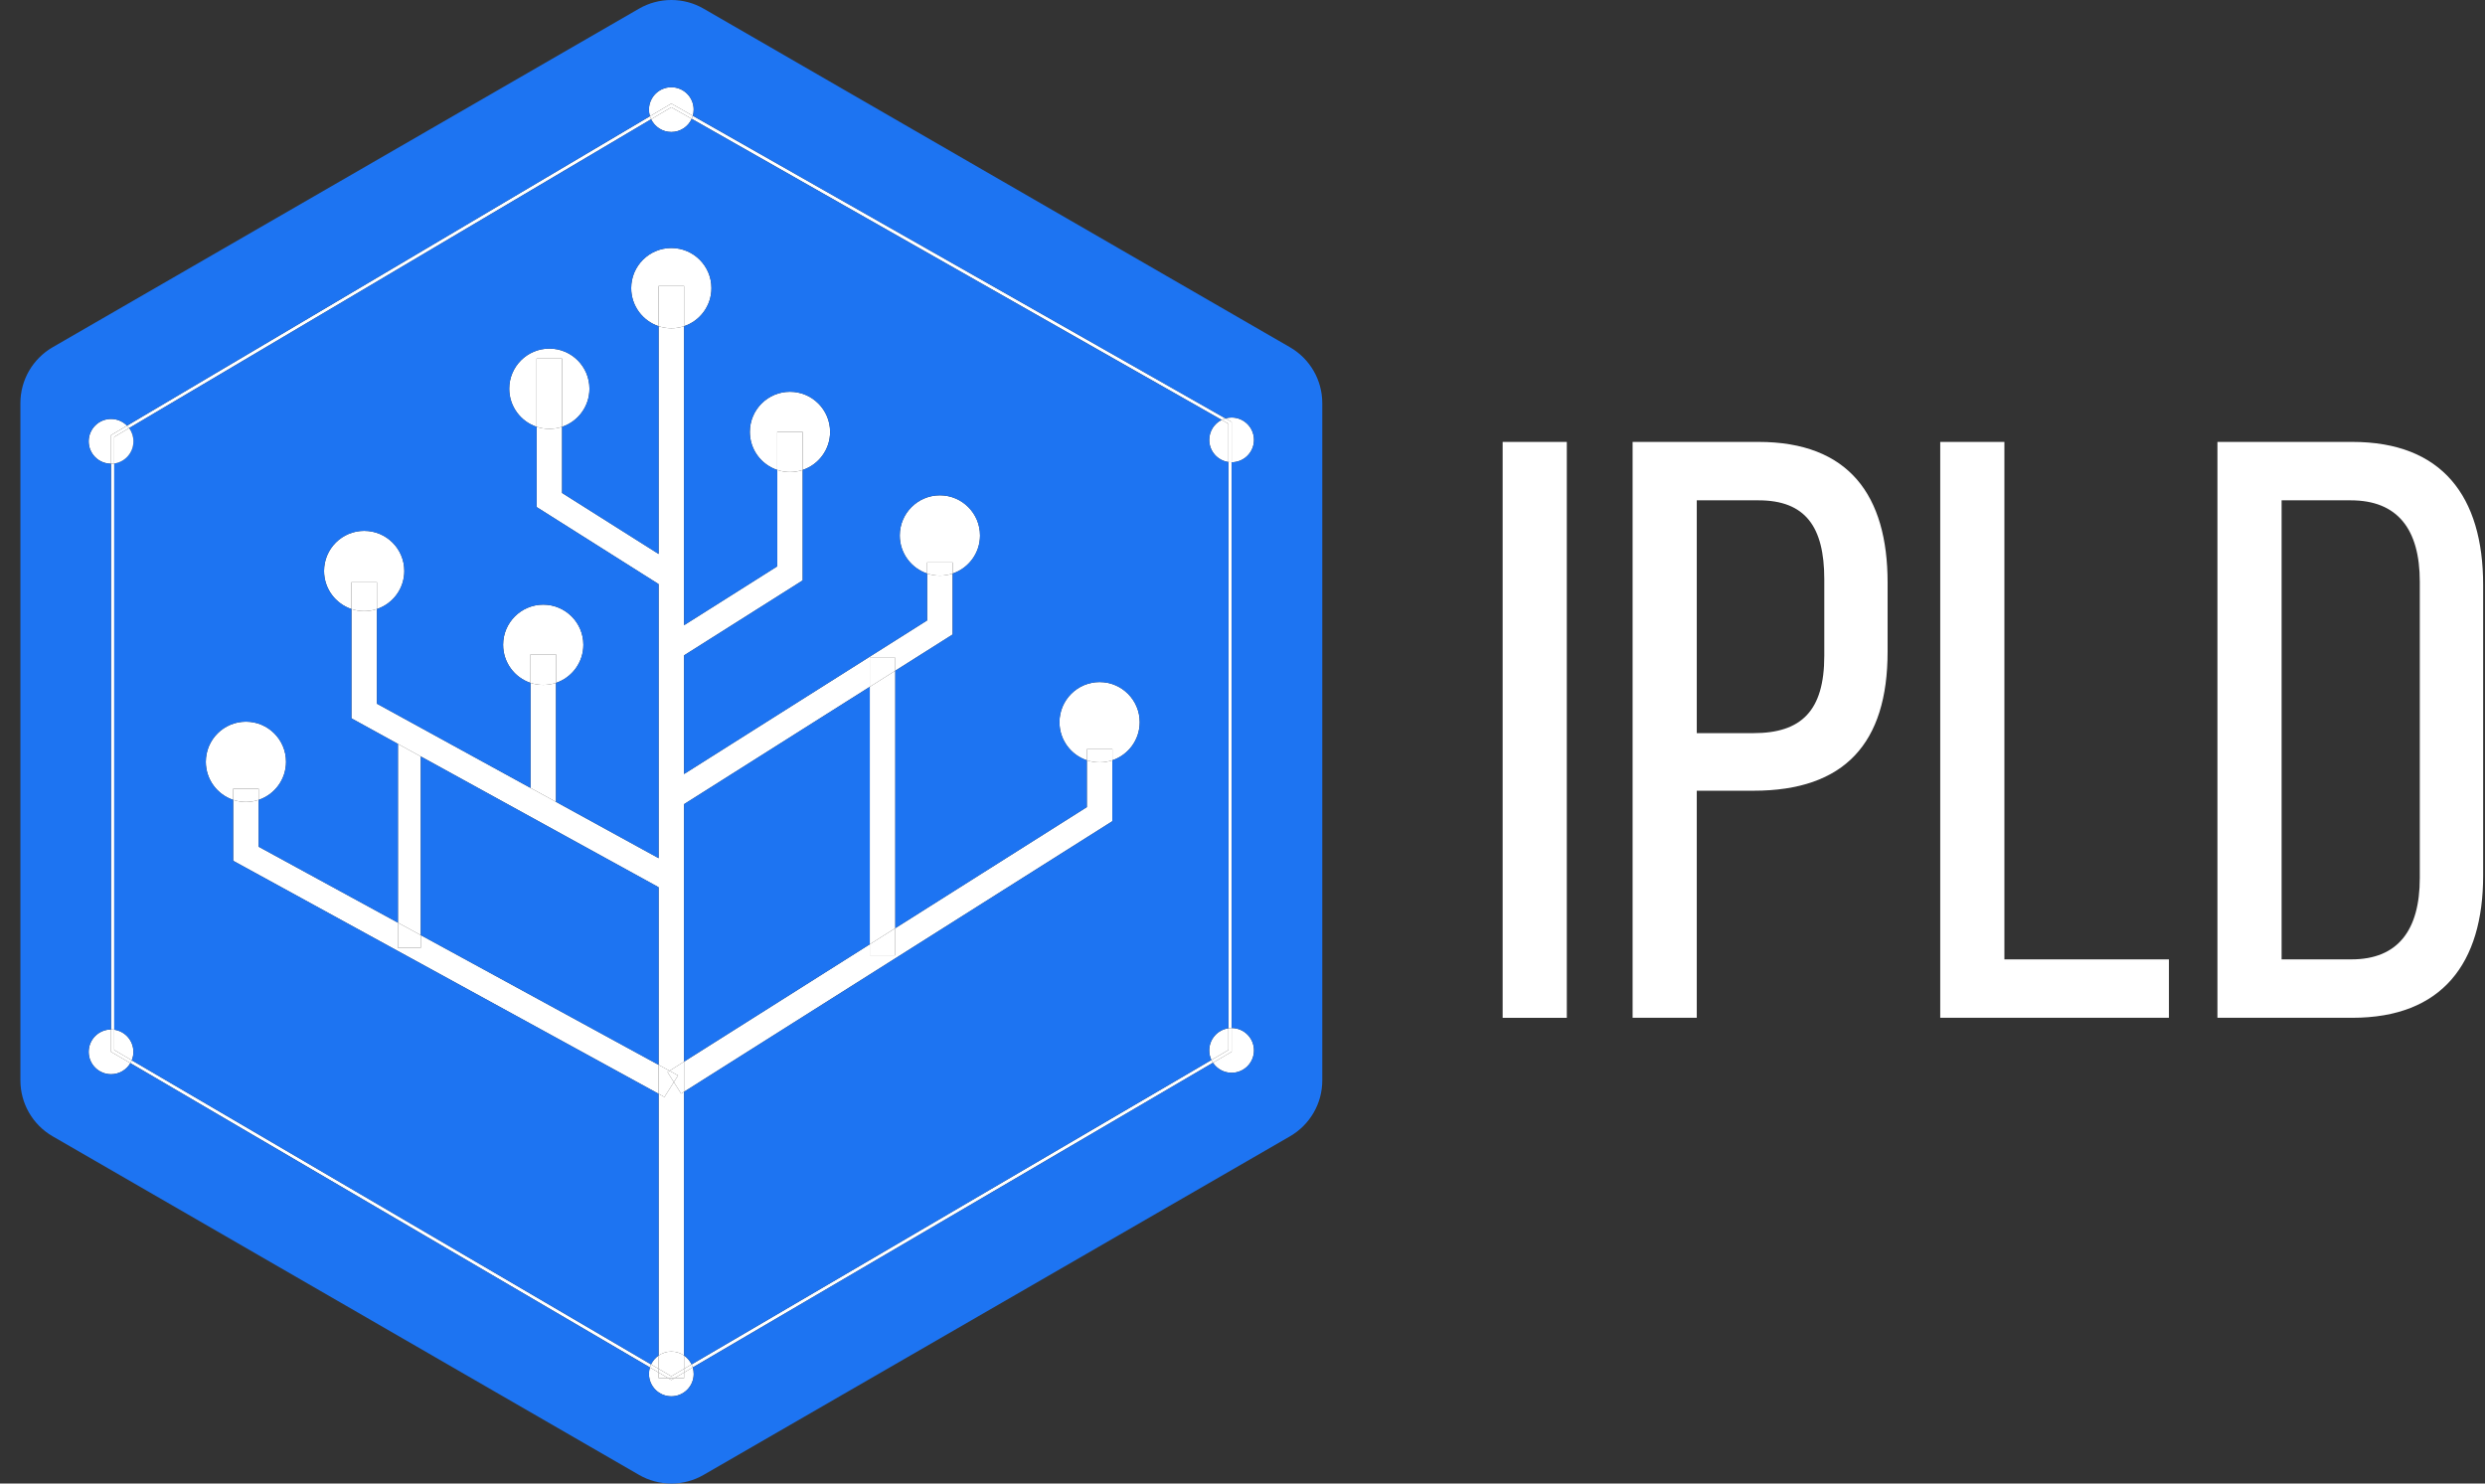 <svg width="67" height="40" viewBox="0 0 67 40" fill="none" xmlns="http://www.w3.org/2000/svg">
<rect x="0" y="0" width="67" height="40" fill="#333333" stroke="none"/>
<path d="M42.244 11.915V27.443H40.514V11.915H42.244ZM47.411 11.915C49.851 11.915 50.893 13.357 50.893 15.708V17.572C50.893 20.034 49.74 21.32 47.278 21.32H45.748V27.442H44.018V11.915L47.411 11.915ZM47.278 19.767C48.564 19.767 49.186 19.169 49.186 17.683V15.619C49.186 14.2 48.675 13.49 47.411 13.49H45.748V19.767H47.278ZM52.312 27.442V11.915H54.042V25.867H58.478V27.442H52.312ZM63.423 11.915C65.841 11.915 66.95 13.379 66.95 15.775V23.605C66.95 25.978 65.841 27.442 63.423 27.442H59.786V11.915L63.423 11.915ZM63.401 25.867C64.643 25.867 65.242 25.091 65.242 23.672V15.686C65.242 14.267 64.643 13.49 63.379 13.49H61.516V25.867L63.401 25.867Z" fill="white"/>
<path d="M23.451 17.737H24.139V18.084L25.685 17.107V15.464C25.577 15.5 25.461 15.52 25.341 15.52C25.221 15.52 25.105 15.5 24.997 15.464V16.728L18.444 20.869V17.67L21.642 15.649V12.671C21.534 12.708 21.419 12.727 21.299 12.727C21.179 12.727 21.063 12.708 20.956 12.671V15.27L18.444 16.857V8.795C18.336 8.831 18.221 8.851 18.1 8.851C17.98 8.851 17.865 8.831 17.757 8.795V14.936L15.155 13.292V11.508C15.047 11.544 14.932 11.563 14.812 11.563C14.691 11.563 14.576 11.544 14.468 11.508V13.671L17.757 15.749V23.138L14.991 21.621L14.303 21.244L10.163 18.974V16.421C10.055 16.457 9.939 16.477 9.819 16.477C9.699 16.477 9.583 16.457 9.475 16.421V19.368L10.729 20.058L11.345 20.396L17.757 23.922V28.711L18.052 28.872L18.444 28.624V21.682L23.451 18.518V17.737Z" fill="white"/>
<path d="M24.139 17.737H23.451V18.518L24.139 18.084V17.737Z" fill="white"/>
<path d="M24.139 18.084L23.451 18.518V25.46L24.139 25.026V18.084Z" fill="white"/>
<path d="M25.685 15.165L24.997 15.165V15.464C25.105 15.5 25.221 15.52 25.341 15.52C25.461 15.52 25.577 15.5 25.685 15.464V15.165Z" fill="white"/>
<path d="M24.997 15.165L25.685 15.165V15.464C26.114 15.32 26.423 14.915 26.423 14.438C26.423 13.84 25.939 13.355 25.341 13.355C24.744 13.355 24.259 13.84 24.259 14.438C24.259 14.915 24.568 15.32 24.997 15.464V15.165Z" fill="white"/>
<path d="M24.139 25.757H23.451V25.46L18.444 28.624V29.437L29.991 22.142V20.499C29.883 20.535 29.767 20.555 29.647 20.555C29.527 20.555 29.411 20.535 29.303 20.499V21.762L24.139 25.026V25.757Z" fill="white"/>
<path d="M29.303 20.2H29.991V20.499C30.42 20.355 30.729 19.95 30.729 19.472C30.729 18.875 30.245 18.39 29.647 18.39C29.05 18.39 28.565 18.875 28.565 19.472C28.565 19.95 28.874 20.355 29.303 20.499V20.2Z" fill="white"/>
<path d="M29.991 20.2H29.303V20.499C29.411 20.535 29.527 20.555 29.647 20.555C29.767 20.555 29.883 20.535 29.991 20.499V20.2Z" fill="white"/>
<path d="M23.451 25.757H24.139V25.026L23.451 25.46V25.757Z" fill="white"/>
<path d="M18.052 28.872L17.757 28.711V29.492L17.914 29.578L18.168 29.177L17.997 28.906L18.052 28.872Z" fill="white"/>
<path d="M18.052 28.872L17.997 28.906L18.168 29.177L18.281 28.997L18.052 28.872Z" fill="white"/>
<path d="M18.444 28.624L18.052 28.872L18.281 28.997L18.168 29.177L18.364 29.487L18.444 29.437V28.624Z" fill="white"/>
<path d="M18.444 29.437L18.364 29.487L18.168 29.177L17.914 29.578L17.757 29.492V36.548C17.854 36.481 17.973 36.441 18.1 36.441C18.228 36.441 18.347 36.481 18.444 36.548V29.437Z" fill="white"/>
<path d="M11.345 25.557H10.729V24.878L6.974 22.83V21.567C6.866 21.603 6.751 21.622 6.631 21.622C6.51 21.622 6.395 21.603 6.287 21.567V23.209L17.757 29.492V28.711L11.345 25.214V25.557Z" fill="white"/>
<path d="M10.729 25.557H11.345V25.214L10.729 24.878V25.557Z" fill="white"/>
<path d="M11.345 20.396L10.729 20.058V24.878L11.345 25.214V20.396Z" fill="white"/>
<path d="M14.303 21.244L14.991 21.621V18.412C14.883 18.448 14.767 18.467 14.647 18.467C14.527 18.467 14.411 18.448 14.303 18.412V21.244Z" fill="white"/>
<path d="M14.991 17.644H14.303V18.412C14.411 18.448 14.527 18.467 14.647 18.467C14.767 18.467 14.883 18.448 14.991 18.412V17.644Z" fill="white"/>
<path d="M14.647 16.303C14.049 16.303 13.565 16.788 13.565 17.385C13.565 17.863 13.874 18.268 14.303 18.412V17.644H14.991V18.412C15.419 18.268 15.729 17.863 15.729 17.385C15.729 16.788 15.244 16.303 14.647 16.303Z" fill="white"/>
<path d="M10.163 15.7H9.475V16.421C9.583 16.457 9.699 16.477 9.819 16.477C9.939 16.477 10.055 16.457 10.163 16.421V15.7Z" fill="white"/>
<path d="M9.475 15.7H10.163V16.421C10.592 16.277 10.901 15.872 10.901 15.395C10.901 14.797 10.416 14.313 9.819 14.313C9.221 14.313 8.737 14.797 8.737 15.395C8.737 15.872 9.046 16.277 9.475 16.421V15.7Z" fill="white"/>
<path d="M6.287 21.267H6.974V21.567C7.403 21.423 7.712 21.018 7.712 20.54C7.712 19.942 7.228 19.458 6.631 19.458C6.033 19.458 5.549 19.942 5.549 20.54C5.549 21.018 5.858 21.423 6.287 21.567V21.267Z" fill="white"/>
<path d="M6.974 21.267H6.287V21.567C6.395 21.603 6.51 21.622 6.631 21.622C6.751 21.622 6.866 21.603 6.974 21.567V21.267Z" fill="white"/>
<path d="M2.994 28.36L2.994 27.757C2.661 27.757 2.391 28.027 2.391 28.361C2.391 28.694 2.661 28.964 2.994 28.964C3.216 28.964 3.411 28.844 3.515 28.665L2.994 28.36Z" fill="white"/>
<path d="M3.08 28.31L3.553 28.588C3.582 28.517 3.597 28.441 3.597 28.361C3.597 28.056 3.372 27.805 3.08 27.763V28.31Z" fill="white"/>
<path d="M2.994 27.757L2.994 28.36L3.515 28.665C3.53 28.64 3.542 28.614 3.553 28.588L3.08 28.31V27.763C3.052 27.759 3.023 27.757 2.994 27.757Z" fill="white"/>
<path d="M2.994 12.503L2.994 27.757C3.023 27.757 3.052 27.759 3.08 27.763V12.497C3.052 12.501 3.023 12.503 2.994 12.503Z" fill="white"/>
<path d="M3.553 28.588C3.542 28.614 3.53 28.64 3.515 28.665L17.523 36.869C17.531 36.841 17.542 36.814 17.554 36.788L3.553 28.588Z" fill="white"/>
<path d="M18.444 36.906L18.1 37.108L17.757 36.906V37.006L18.015 37.158H18.185L18.444 37.006V36.906Z" fill="white"/>
<path d="M18.444 36.548C18.347 36.481 18.228 36.441 18.1 36.441C17.973 36.441 17.854 36.481 17.757 36.548V36.906L18.1 37.108L18.444 36.906V36.548Z" fill="white"/>
<path d="M18.444 36.548V36.906L18.647 36.788C18.601 36.691 18.531 36.609 18.444 36.548Z" fill="white"/>
<path d="M18.1 37.208L18.015 37.158H17.757V37.006L17.523 36.869C17.506 36.925 17.497 36.984 17.497 37.045C17.497 37.378 17.767 37.648 18.1 37.648C18.434 37.648 18.704 37.378 18.704 37.045C18.704 36.983 18.695 36.925 18.678 36.869L18.444 37.006V37.158H18.185L18.1 37.208Z" fill="white"/>
<path d="M18.444 37.006L18.185 37.158H18.444V37.006Z" fill="white"/>
<path d="M18.444 36.906V37.006L18.678 36.869C18.669 36.841 18.659 36.814 18.647 36.788L18.444 36.906Z" fill="white"/>
<path d="M18.1 37.208L18.185 37.158H18.015L18.1 37.208Z" fill="white"/>
<path d="M18.015 37.158L17.757 37.006V37.158H18.015Z" fill="white"/>
<path d="M17.554 36.788C17.542 36.814 17.531 36.841 17.523 36.869L17.757 37.006V36.906L17.554 36.788Z" fill="white"/>
<path d="M17.757 36.548C17.67 36.609 17.6 36.691 17.554 36.788L17.757 36.906V36.548Z" fill="white"/>
<path d="M18.647 36.788C18.659 36.814 18.669 36.841 18.678 36.869L32.703 28.655C32.688 28.631 32.674 28.606 32.661 28.58L18.647 36.788Z" fill="white"/>
<path d="M33.207 27.718L33.207 28.36L33.185 28.372L32.703 28.655C32.812 28.818 32.997 28.925 33.207 28.925C33.54 28.925 33.81 28.655 33.81 28.322C33.81 27.988 33.54 27.718 33.207 27.718Z" fill="white"/>
<path d="M32.661 28.58L33.121 28.311V27.724C32.828 27.766 32.603 28.017 32.603 28.322C32.603 28.414 32.624 28.502 32.661 28.58Z" fill="white"/>
<path d="M33.207 28.36L33.207 27.718C33.178 27.718 33.149 27.72 33.121 27.724V28.311L32.661 28.58C32.674 28.606 32.688 28.631 32.703 28.655L33.185 28.372L33.207 28.36Z" fill="white"/>
<path d="M33.207 27.718L33.207 12.464C33.178 12.464 33.149 12.462 33.121 12.458V27.724C33.149 27.72 33.178 27.718 33.207 27.718Z" fill="white"/>
<path d="M33.121 12.458V11.425L32.937 11.321C32.739 11.42 32.603 11.624 32.603 11.861C32.603 12.165 32.828 12.417 33.121 12.458Z" fill="white"/>
<path d="M33.207 11.375L33.207 12.464C33.54 12.464 33.81 12.194 33.81 11.861C33.81 11.528 33.54 11.257 33.207 11.257C33.149 11.257 33.093 11.265 33.04 11.281L33.207 11.375Z" fill="white"/>
<path d="M33.207 12.464L33.207 11.375L33.04 11.281C33.004 11.291 32.97 11.304 32.937 11.321L33.121 11.425V12.458C33.149 12.462 33.178 12.464 33.207 12.464Z" fill="white"/>
<path d="M32.937 11.321C32.97 11.304 33.004 11.291 33.04 11.281L18.68 3.122C18.672 3.15 18.662 3.178 18.65 3.204L32.937 11.321Z" fill="white"/>
<path d="M18.1 2.793L18.122 2.805L18.68 3.122C18.695 3.069 18.703 3.013 18.703 2.955C18.703 2.622 18.433 2.352 18.1 2.352C17.767 2.352 17.497 2.622 17.497 2.955C17.497 3.018 17.506 3.078 17.523 3.134L18.1 2.793Z" fill="white"/>
<path d="M18.122 2.805L18.1 2.793L17.523 3.134C17.532 3.162 17.543 3.189 17.555 3.215L18.1 2.892L18.65 3.204C18.662 3.178 18.672 3.15 18.68 3.122L18.122 2.805Z" fill="white"/>
<path d="M18.65 3.204L18.1 2.892L17.555 3.215C17.652 3.418 17.86 3.559 18.1 3.559C18.344 3.559 18.555 3.413 18.65 3.204Z" fill="white"/>
<path d="M17.555 3.215C17.543 3.189 17.532 3.162 17.523 3.134L3.425 11.477C3.445 11.498 3.464 11.52 3.481 11.543L17.555 3.215Z" fill="white"/>
<path d="M15.155 9.667H14.468V11.508C14.576 11.544 14.691 11.563 14.812 11.563C14.932 11.563 15.047 11.544 15.155 11.508V9.667Z" fill="white"/>
<path d="M14.468 9.667H15.155V11.508C15.584 11.364 15.893 10.959 15.893 10.481C15.893 9.884 15.409 9.399 14.812 9.399C14.214 9.399 13.73 9.884 13.73 10.481C13.73 10.959 14.039 11.364 14.468 11.508V9.667Z" fill="white"/>
<path d="M18.444 7.712H17.757V8.795C17.865 8.831 17.98 8.851 18.1 8.851C18.221 8.851 18.336 8.831 18.444 8.795V7.712Z" fill="white"/>
<path d="M17.757 7.712H18.444V8.795C18.873 8.652 19.182 8.246 19.182 7.769C19.182 7.171 18.698 6.687 18.1 6.687C17.503 6.687 17.018 7.171 17.018 7.769C17.018 8.246 17.328 8.652 17.757 8.795V7.712Z" fill="white"/>
<path d="M20.956 11.645H21.642V12.671C22.071 12.528 22.381 12.123 22.381 11.645C22.381 11.047 21.896 10.563 21.299 10.563C20.701 10.563 20.217 11.047 20.217 11.645C20.217 12.123 20.526 12.528 20.956 12.671V11.645Z" fill="white"/>
<path d="M21.642 11.645H20.956V12.671C21.063 12.708 21.179 12.727 21.299 12.727C21.419 12.727 21.534 12.708 21.642 12.671V11.645Z" fill="white"/>
<path d="M2.994 12.503L2.994 11.732L3.425 11.477C3.315 11.366 3.163 11.296 2.994 11.296C2.661 11.296 2.391 11.566 2.391 11.9C2.391 12.233 2.661 12.503 2.994 12.503Z" fill="white"/>
<path d="M2.994 11.732L2.994 12.503C3.023 12.503 3.052 12.501 3.08 12.497V11.781L3.481 11.543C3.464 11.52 3.445 11.498 3.425 11.477L2.994 11.732Z" fill="white"/>
<path fill-rule="evenodd" clip-rule="evenodd" d="M35.651 29.13V10.87C35.651 10.248 35.319 9.674 34.781 9.363L18.97 0.233C18.706 0.08 18.406 0 18.1 0C17.795 0 17.495 0.08 17.23 0.233L1.42 9.362C1.156 9.515 0.936 9.735 0.783 9.999C0.63 10.264 0.55 10.564 0.55 10.87V29.13C0.55 29.752 0.881 30.327 1.42 30.638L17.23 39.767C17.495 39.92 17.795 40 18.1 40C18.406 40 18.706 39.92 18.97 39.767L34.781 30.638C35.045 30.485 35.265 30.265 35.418 30C35.571 29.736 35.651 29.436 35.651 29.13ZM18.444 21.682L23.451 18.518V25.46L18.444 28.624V21.682ZM18.444 29.437L29.991 22.142V20.499C30.42 20.355 30.729 19.95 30.729 19.472C30.729 18.875 30.245 18.39 29.647 18.39C29.05 18.39 28.565 18.875 28.565 19.472C28.565 19.95 28.874 20.355 29.303 20.499V21.762L24.139 25.026V18.084L25.685 17.107V15.464C26.114 15.32 26.423 14.915 26.423 14.438C26.423 13.84 25.939 13.355 25.341 13.355C24.744 13.355 24.259 13.84 24.259 14.438C24.259 14.915 24.568 15.32 24.997 15.464V16.728L18.444 20.869V17.67L21.642 15.649V12.671C22.071 12.528 22.381 12.123 22.381 11.645C22.381 11.047 21.896 10.563 21.299 10.563C20.701 10.563 20.217 11.047 20.217 11.645C20.217 12.123 20.526 12.528 20.956 12.671V15.27L18.444 16.857V8.795C18.873 8.652 19.182 8.246 19.182 7.769C19.182 7.171 18.698 6.687 18.1 6.687C17.503 6.687 17.018 7.171 17.018 7.769C17.018 8.246 17.328 8.652 17.757 8.795V14.936L15.155 13.292V11.508C15.584 11.364 15.893 10.959 15.893 10.481C15.893 9.884 15.409 9.399 14.812 9.399C14.214 9.399 13.73 9.884 13.73 10.481C13.73 10.959 14.039 11.364 14.468 11.508V13.671L17.757 15.749V23.138L14.991 21.621V18.412C15.419 18.268 15.729 17.863 15.729 17.385C15.729 16.788 15.244 16.303 14.647 16.303C14.049 16.303 13.565 16.788 13.565 17.385C13.565 17.863 13.874 18.268 14.303 18.412V21.244L10.163 18.974V16.421C10.592 16.277 10.901 15.872 10.901 15.395C10.901 14.797 10.416 14.313 9.819 14.313C9.221 14.313 8.737 14.797 8.737 15.395C8.737 15.872 9.046 16.277 9.475 16.421V19.368L10.729 20.058V24.878L6.974 22.83V21.567C7.403 21.423 7.712 21.018 7.712 20.54C7.712 19.942 7.228 19.458 6.631 19.458C6.033 19.458 5.549 19.942 5.549 20.54C5.549 21.018 5.858 21.423 6.287 21.567V23.209L17.757 29.492V36.548C17.67 36.609 17.6 36.691 17.554 36.788L3.553 28.588C3.582 28.517 3.597 28.441 3.597 28.361C3.597 28.056 3.372 27.805 3.08 27.763V12.497C3.372 12.456 3.597 12.204 3.597 11.9C3.597 11.767 3.554 11.643 3.481 11.543L17.555 3.215C17.652 3.418 17.86 3.559 18.1 3.559C18.344 3.559 18.555 3.413 18.65 3.204L32.937 11.321C32.739 11.42 32.603 11.624 32.603 11.861C32.603 12.165 32.828 12.417 33.121 12.458V27.724C32.828 27.766 32.603 28.017 32.603 28.322C32.603 28.414 32.624 28.502 32.661 28.58L18.647 36.788C18.601 36.691 18.531 36.609 18.444 36.548V29.437ZM2.994 11.296C3.163 11.296 3.315 11.366 3.425 11.477L17.523 3.134C17.506 3.078 17.497 3.018 17.497 2.955C17.497 2.622 17.767 2.352 18.1 2.352C18.433 2.352 18.703 2.622 18.703 2.955C18.703 3.013 18.695 3.069 18.68 3.122L33.04 11.281C33.093 11.265 33.149 11.257 33.207 11.257C33.54 11.257 33.81 11.528 33.81 11.861C33.81 12.194 33.54 12.464 33.207 12.464L33.207 27.718C33.54 27.718 33.81 27.988 33.81 28.322C33.81 28.655 33.54 28.925 33.207 28.925C32.997 28.925 32.812 28.818 32.703 28.655L18.678 36.869C18.695 36.925 18.704 36.983 18.704 37.045C18.704 37.378 18.434 37.648 18.1 37.648C17.767 37.648 17.497 37.378 17.497 37.045C17.497 36.984 17.506 36.925 17.523 36.869L3.515 28.665C3.411 28.844 3.216 28.964 2.994 28.964C2.661 28.964 2.391 28.694 2.391 28.361C2.391 28.027 2.661 27.757 2.994 27.757L2.994 12.503C2.661 12.503 2.391 12.233 2.391 11.9C2.391 11.566 2.661 11.296 2.994 11.296ZM11.345 25.214L17.757 28.711V23.922L11.345 20.396V25.214Z" fill="#1D74F2"/>
<path d="M3.08 11.781V12.497C3.372 12.456 3.597 12.204 3.597 11.9C3.597 11.767 3.554 11.643 3.481 11.543L3.08 11.781Z" fill="white"/>
</svg>
